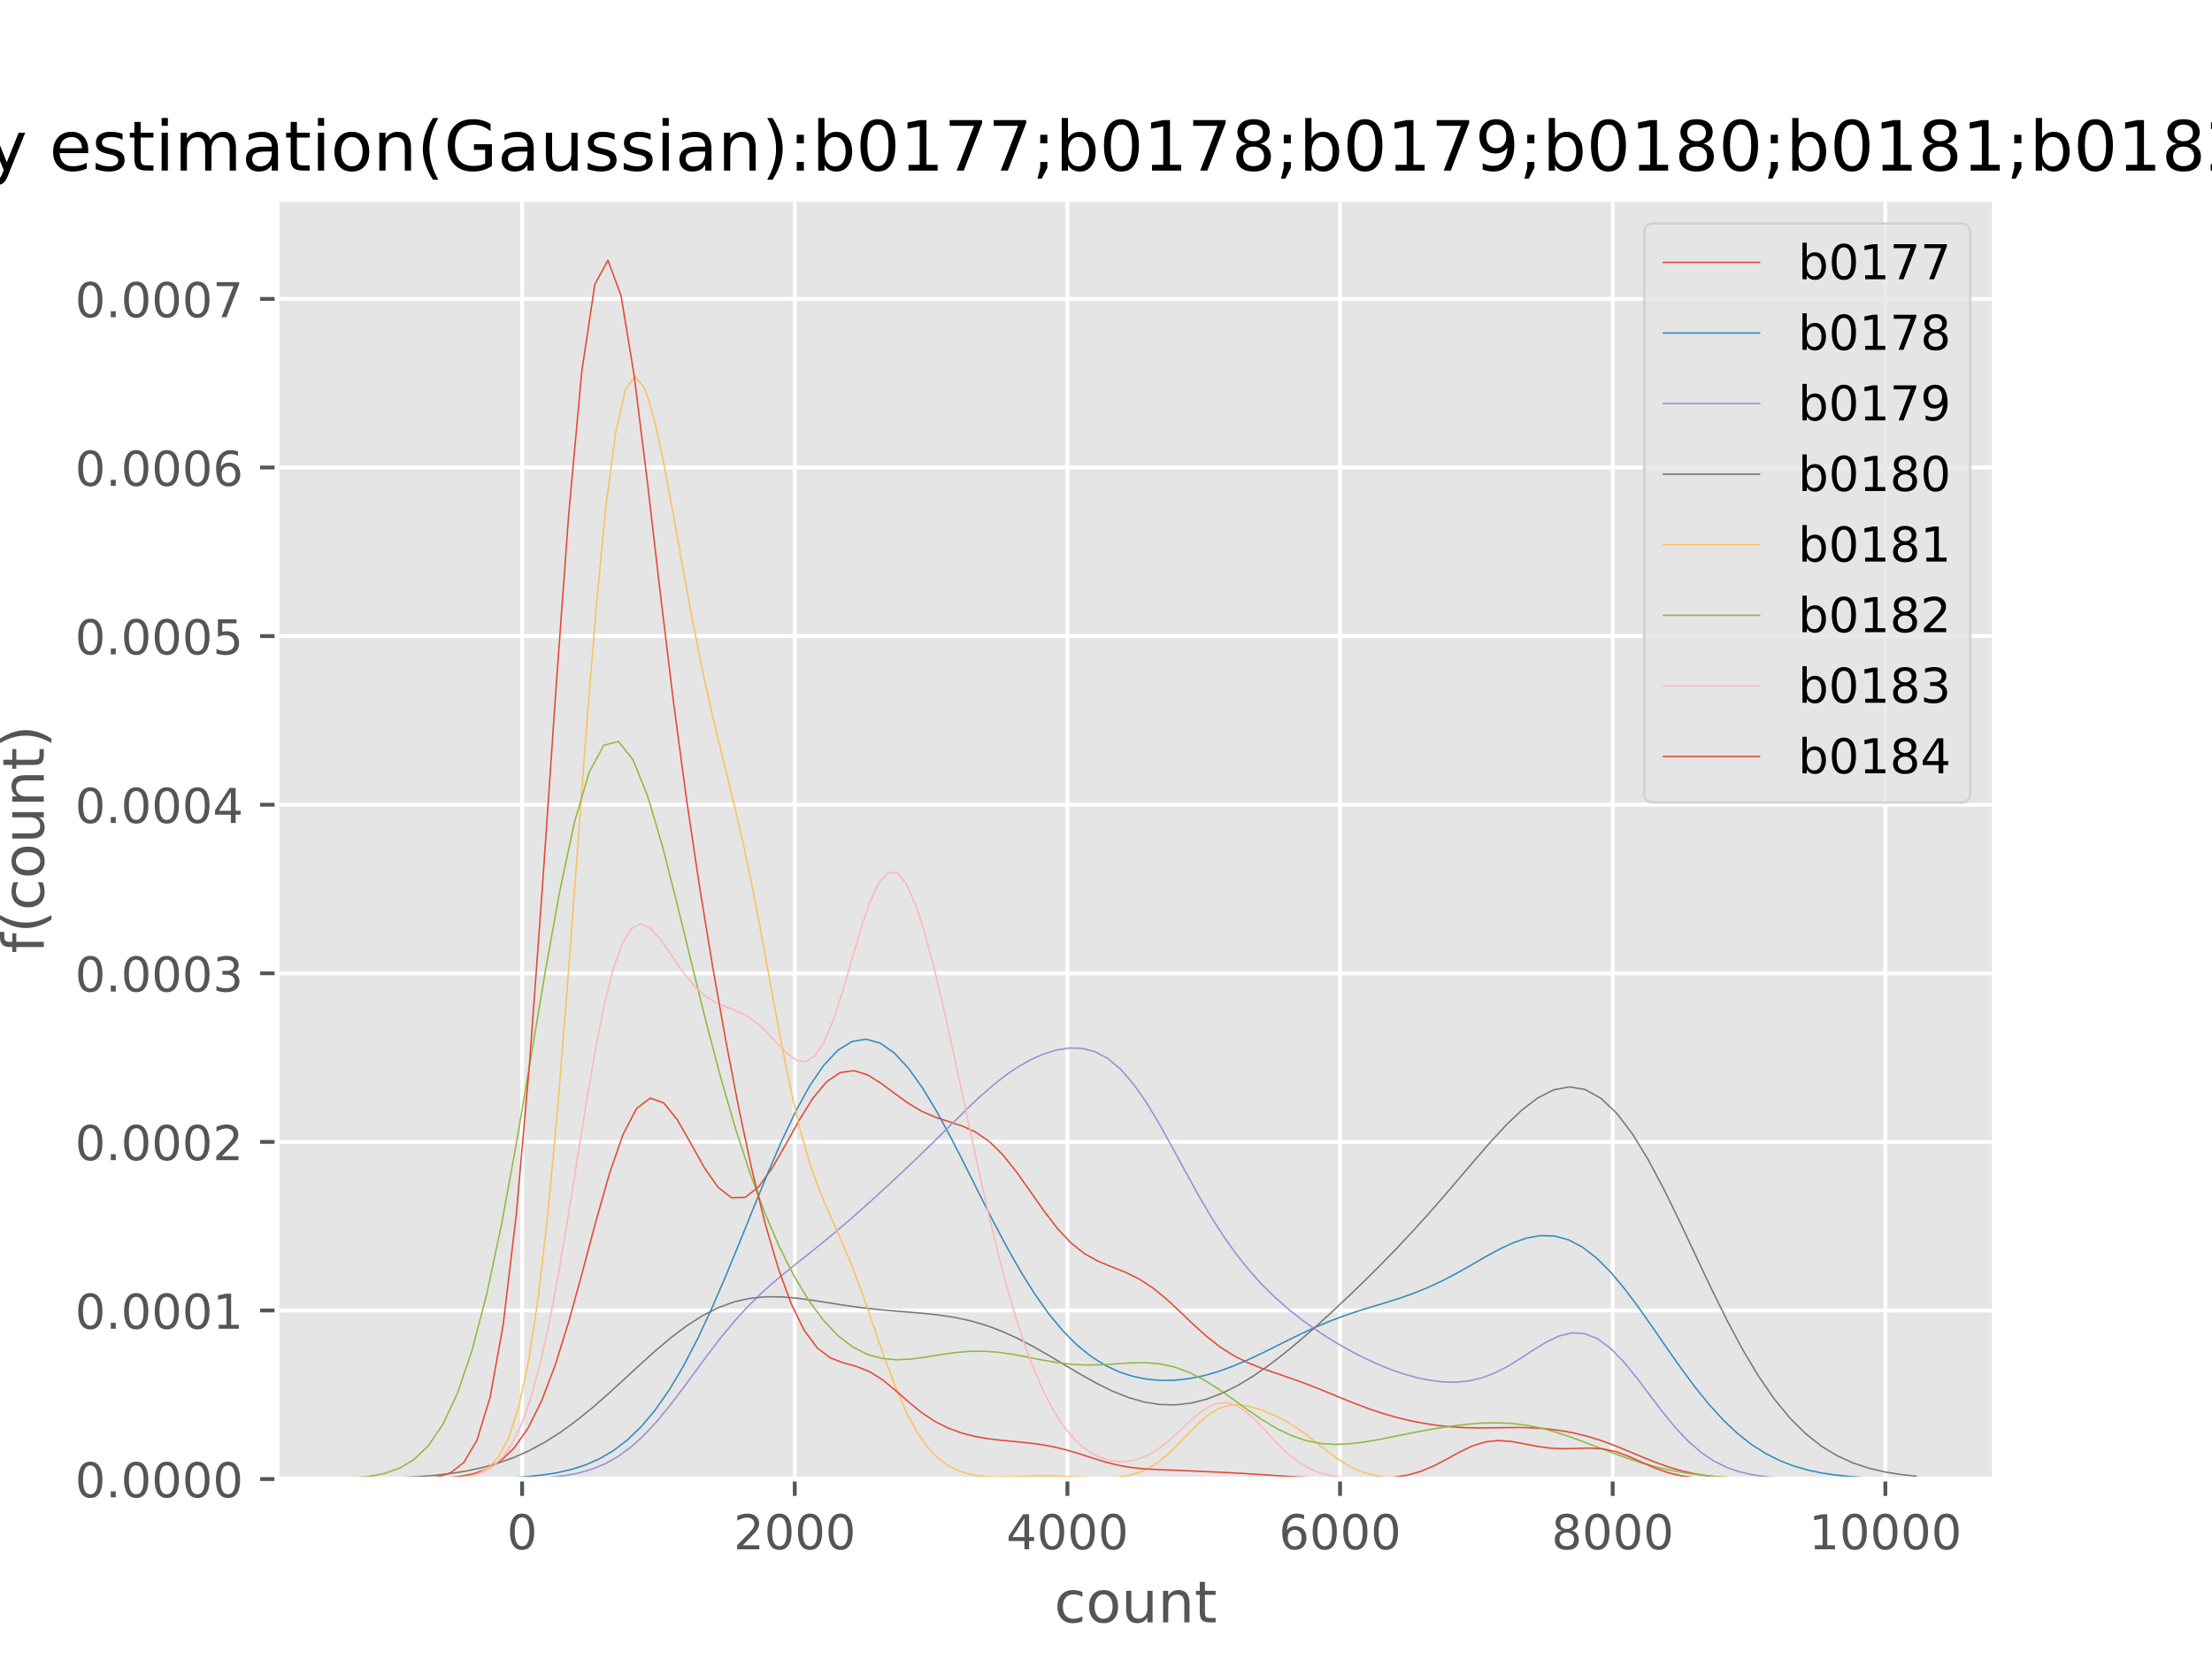 <?xml version="1.0" encoding="utf-8" standalone="no"?>
<!DOCTYPE svg PUBLIC "-//W3C//DTD SVG 1.1//EN"
  "http://www.w3.org/Graphics/SVG/1.1/DTD/svg11.dtd">
<!-- Created with matplotlib (http://matplotlib.org/) -->
<svg height="345pt" version="1.1" viewBox="0 0 460 345" width="460pt" xmlns="http://www.w3.org/2000/svg" xmlns:xlink="http://www.w3.org/1999/xlink">
 <defs>
  <style type="text/css">
*{stroke-linecap:butt;stroke-linejoin:round;}
  </style>
 </defs>
 <g id="figure_1">
  <g id="patch_1">
   <path d="M 0 345.6 
L 460.8 345.6 
L 460.8 0 
L 0 0 
z
" style="fill:#ffffff;"/>
  </g>
  <g id="axes_1">
   <g id="patch_2">
    <path d="M 57.6 307.584 
L 414.72 307.584 
L 414.72 41.472 
L 57.6 41.472 
z
" style="fill:#e5e5e5;"/>
   </g>
   <g id="matplotlib.axis_1">
    <g id="xtick_1">
     <g id="line2d_1">
      <path clip-path="url(#pcd2d2f354f)" d="M 108.577 307.584 
L 108.577 41.472 
" style="fill:none;stroke:#ffffff;stroke-linecap:square;stroke-width:0.8;"/>
     </g>
     <g id="line2d_2">
      <defs>
       <path d="M 0 0 
L 0 3.5 
" id="me844571cf9" style="stroke:#555555;stroke-width:0.8;"/>
      </defs>
      <g>
       <use style="fill:#555555;stroke:#555555;stroke-width:0.8;" x="108.577" xlink:href="#me844571cf9" y="307.584"/>
      </g>
     </g>
     <g id="text_1">
      <!-- 0 -->
      <defs>
       <path d="M 31.781 66.406 
Q 24.172 66.406 20.328 58.906 
Q 16.5 51.422 16.5 36.375 
Q 16.5 21.391 20.328 13.891 
Q 24.172 6.391 31.781 6.391 
Q 39.453 6.391 43.281 13.891 
Q 47.125 21.391 47.125 36.375 
Q 47.125 51.422 43.281 58.906 
Q 39.453 66.406 31.781 66.406 
z
M 31.781 74.219 
Q 44.047 74.219 50.516 64.516 
Q 56.984 54.828 56.984 36.375 
Q 56.984 17.969 50.516 8.266 
Q 44.047 -1.422 31.781 -1.422 
Q 19.531 -1.422 13.062 8.266 
Q 6.594 17.969 6.594 36.375 
Q 6.594 54.828 13.062 64.516 
Q 19.531 74.219 31.781 74.219 
z
" id="DejaVuSans-30"/>
      </defs>
      <g style="fill:#555555;" transform="translate(105.395 322.182)scale(0.1 -0.1)">
       <use xlink:href="#DejaVuSans-30"/>
      </g>
     </g>
    </g>
    <g id="xtick_2">
     <g id="line2d_3">
      <path clip-path="url(#pcd2d2f354f)" d="M 165.275 307.584 
L 165.275 41.472 
" style="fill:none;stroke:#ffffff;stroke-linecap:square;stroke-width:0.8;"/>
     </g>
     <g id="line2d_4">
      <g>
       <use style="fill:#555555;stroke:#555555;stroke-width:0.8;" x="165.275" xlink:href="#me844571cf9" y="307.584"/>
      </g>
     </g>
     <g id="text_2">
      <!-- 2000 -->
      <defs>
       <path d="M 19.188 8.297 
L 53.609 8.297 
L 53.609 0 
L 7.328 0 
L 7.328 8.297 
Q 12.938 14.109 22.625 23.891 
Q 32.328 33.688 34.812 36.531 
Q 39.547 41.844 41.422 45.531 
Q 43.312 49.219 43.312 52.781 
Q 43.312 58.594 39.234 62.25 
Q 35.156 65.922 28.609 65.922 
Q 23.969 65.922 18.812 64.312 
Q 13.672 62.703 7.812 59.422 
L 7.812 69.391 
Q 13.766 71.781 18.938 73 
Q 24.125 74.219 28.422 74.219 
Q 39.75 74.219 46.484 68.547 
Q 53.219 62.891 53.219 53.422 
Q 53.219 48.922 51.531 44.891 
Q 49.859 40.875 45.406 35.406 
Q 44.188 33.984 37.641 27.219 
Q 31.109 20.453 19.188 8.297 
z
" id="DejaVuSans-32"/>
      </defs>
      <g style="fill:#555555;" transform="translate(152.55 322.182)scale(0.1 -0.1)">
       <use xlink:href="#DejaVuSans-32"/>
       <use x="63.623" xlink:href="#DejaVuSans-30"/>
       <use x="127.246" xlink:href="#DejaVuSans-30"/>
       <use x="190.869" xlink:href="#DejaVuSans-30"/>
      </g>
     </g>
    </g>
    <g id="xtick_3">
     <g id="line2d_5">
      <path clip-path="url(#pcd2d2f354f)" d="M 221.974 307.584 
L 221.974 41.472 
" style="fill:none;stroke:#ffffff;stroke-linecap:square;stroke-width:0.8;"/>
     </g>
     <g id="line2d_6">
      <g>
       <use style="fill:#555555;stroke:#555555;stroke-width:0.8;" x="221.974" xlink:href="#me844571cf9" y="307.584"/>
      </g>
     </g>
     <g id="text_3">
      <!-- 4000 -->
      <defs>
       <path d="M 37.797 64.312 
L 12.891 25.391 
L 37.797 25.391 
z
M 35.203 72.906 
L 47.609 72.906 
L 47.609 25.391 
L 58.016 25.391 
L 58.016 17.188 
L 47.609 17.188 
L 47.609 0 
L 37.797 0 
L 37.797 17.188 
L 4.891 17.188 
L 4.891 26.703 
z
" id="DejaVuSans-34"/>
      </defs>
      <g style="fill:#555555;" transform="translate(209.249 322.182)scale(0.1 -0.1)">
       <use xlink:href="#DejaVuSans-34"/>
       <use x="63.623" xlink:href="#DejaVuSans-30"/>
       <use x="127.246" xlink:href="#DejaVuSans-30"/>
       <use x="190.869" xlink:href="#DejaVuSans-30"/>
      </g>
     </g>
    </g>
    <g id="xtick_4">
     <g id="line2d_7">
      <path clip-path="url(#pcd2d2f354f)" d="M 278.673 307.584 
L 278.673 41.472 
" style="fill:none;stroke:#ffffff;stroke-linecap:square;stroke-width:0.8;"/>
     </g>
     <g id="line2d_8">
      <g>
       <use style="fill:#555555;stroke:#555555;stroke-width:0.8;" x="278.673" xlink:href="#me844571cf9" y="307.584"/>
      </g>
     </g>
     <g id="text_4">
      <!-- 6000 -->
      <defs>
       <path d="M 33.016 40.375 
Q 26.375 40.375 22.484 35.828 
Q 18.609 31.297 18.609 23.391 
Q 18.609 15.531 22.484 10.953 
Q 26.375 6.391 33.016 6.391 
Q 39.656 6.391 43.531 10.953 
Q 47.406 15.531 47.406 23.391 
Q 47.406 31.297 43.531 35.828 
Q 39.656 40.375 33.016 40.375 
z
M 52.594 71.297 
L 52.594 62.312 
Q 48.875 64.062 45.094 64.984 
Q 41.312 65.922 37.594 65.922 
Q 27.828 65.922 22.672 59.328 
Q 17.531 52.734 16.797 39.406 
Q 19.672 43.656 24.016 45.922 
Q 28.375 48.188 33.594 48.188 
Q 44.578 48.188 50.953 41.516 
Q 57.328 34.859 57.328 23.391 
Q 57.328 12.156 50.688 5.359 
Q 44.047 -1.422 33.016 -1.422 
Q 20.359 -1.422 13.672 8.266 
Q 6.984 17.969 6.984 36.375 
Q 6.984 53.656 15.188 63.938 
Q 23.391 74.219 37.203 74.219 
Q 40.922 74.219 44.703 73.484 
Q 48.484 72.75 52.594 71.297 
z
" id="DejaVuSans-36"/>
      </defs>
      <g style="fill:#555555;" transform="translate(265.948 322.182)scale(0.1 -0.1)">
       <use xlink:href="#DejaVuSans-36"/>
       <use x="63.623" xlink:href="#DejaVuSans-30"/>
       <use x="127.246" xlink:href="#DejaVuSans-30"/>
       <use x="190.869" xlink:href="#DejaVuSans-30"/>
      </g>
     </g>
    </g>
    <g id="xtick_5">
     <g id="line2d_9">
      <path clip-path="url(#pcd2d2f354f)" d="M 335.372 307.584 
L 335.372 41.472 
" style="fill:none;stroke:#ffffff;stroke-linecap:square;stroke-width:0.8;"/>
     </g>
     <g id="line2d_10">
      <g>
       <use style="fill:#555555;stroke:#555555;stroke-width:0.8;" x="335.372" xlink:href="#me844571cf9" y="307.584"/>
      </g>
     </g>
     <g id="text_5">
      <!-- 8000 -->
      <defs>
       <path d="M 31.781 34.625 
Q 24.75 34.625 20.719 30.859 
Q 16.703 27.094 16.703 20.516 
Q 16.703 13.922 20.719 10.156 
Q 24.75 6.391 31.781 6.391 
Q 38.812 6.391 42.859 10.172 
Q 46.922 13.969 46.922 20.516 
Q 46.922 27.094 42.891 30.859 
Q 38.875 34.625 31.781 34.625 
z
M 21.922 38.812 
Q 15.578 40.375 12.031 44.719 
Q 8.5 49.078 8.5 55.328 
Q 8.5 64.062 14.719 69.141 
Q 20.953 74.219 31.781 74.219 
Q 42.672 74.219 48.875 69.141 
Q 55.078 64.062 55.078 55.328 
Q 55.078 49.078 51.531 44.719 
Q 48 40.375 41.703 38.812 
Q 48.828 37.156 52.797 32.312 
Q 56.781 27.484 56.781 20.516 
Q 56.781 9.906 50.312 4.234 
Q 43.844 -1.422 31.781 -1.422 
Q 19.734 -1.422 13.25 4.234 
Q 6.781 9.906 6.781 20.516 
Q 6.781 27.484 10.781 32.312 
Q 14.797 37.156 21.922 38.812 
z
M 18.312 54.391 
Q 18.312 48.734 21.844 45.562 
Q 25.391 42.391 31.781 42.391 
Q 38.141 42.391 41.719 45.562 
Q 45.312 48.734 45.312 54.391 
Q 45.312 60.062 41.719 63.234 
Q 38.141 66.406 31.781 66.406 
Q 25.391 66.406 21.844 63.234 
Q 18.312 60.062 18.312 54.391 
z
" id="DejaVuSans-38"/>
      </defs>
      <g style="fill:#555555;" transform="translate(322.647 322.182)scale(0.1 -0.1)">
       <use xlink:href="#DejaVuSans-38"/>
       <use x="63.623" xlink:href="#DejaVuSans-30"/>
       <use x="127.246" xlink:href="#DejaVuSans-30"/>
       <use x="190.869" xlink:href="#DejaVuSans-30"/>
      </g>
     </g>
    </g>
    <g id="xtick_6">
     <g id="line2d_11">
      <path clip-path="url(#pcd2d2f354f)" d="M 392.071 307.584 
L 392.071 41.472 
" style="fill:none;stroke:#ffffff;stroke-linecap:square;stroke-width:0.8;"/>
     </g>
     <g id="line2d_12">
      <g>
       <use style="fill:#555555;stroke:#555555;stroke-width:0.8;" x="392.071" xlink:href="#me844571cf9" y="307.584"/>
      </g>
     </g>
     <g id="text_6">
      <!-- 10000 -->
      <defs>
       <path d="M 12.406 8.297 
L 28.516 8.297 
L 28.516 63.922 
L 10.984 60.406 
L 10.984 69.391 
L 28.422 72.906 
L 38.281 72.906 
L 38.281 8.297 
L 54.391 8.297 
L 54.391 0 
L 12.406 0 
z
" id="DejaVuSans-31"/>
      </defs>
      <g style="fill:#555555;" transform="translate(376.164 322.182)scale(0.1 -0.1)">
       <use xlink:href="#DejaVuSans-31"/>
       <use x="63.623" xlink:href="#DejaVuSans-30"/>
       <use x="127.246" xlink:href="#DejaVuSans-30"/>
       <use x="190.869" xlink:href="#DejaVuSans-30"/>
       <use x="254.492" xlink:href="#DejaVuSans-30"/>
      </g>
     </g>
    </g>
    <g id="text_7">
     <!-- count -->
     <defs>
      <path d="M 48.781 52.594 
L 48.781 44.188 
Q 44.969 46.297 41.141 47.344 
Q 37.312 48.391 33.406 48.391 
Q 24.656 48.391 19.812 42.844 
Q 14.984 37.312 14.984 27.297 
Q 14.984 17.281 19.812 11.734 
Q 24.656 6.203 33.406 6.203 
Q 37.312 6.203 41.141 7.25 
Q 44.969 8.297 48.781 10.406 
L 48.781 2.094 
Q 45.016 0.344 40.984 -0.531 
Q 36.969 -1.422 32.422 -1.422 
Q 20.062 -1.422 12.781 6.344 
Q 5.516 14.109 5.516 27.297 
Q 5.516 40.672 12.859 48.328 
Q 20.219 56 33.016 56 
Q 37.156 56 41.109 55.141 
Q 45.062 54.297 48.781 52.594 
z
" id="DejaVuSans-63"/>
      <path d="M 30.609 48.391 
Q 23.391 48.391 19.188 42.75 
Q 14.984 37.109 14.984 27.297 
Q 14.984 17.484 19.156 11.844 
Q 23.344 6.203 30.609 6.203 
Q 37.797 6.203 41.984 11.859 
Q 46.188 17.531 46.188 27.297 
Q 46.188 37.016 41.984 42.703 
Q 37.797 48.391 30.609 48.391 
z
M 30.609 56 
Q 42.328 56 49.016 48.375 
Q 55.719 40.766 55.719 27.297 
Q 55.719 13.875 49.016 6.219 
Q 42.328 -1.422 30.609 -1.422 
Q 18.844 -1.422 12.172 6.219 
Q 5.516 13.875 5.516 27.297 
Q 5.516 40.766 12.172 48.375 
Q 18.844 56 30.609 56 
z
" id="DejaVuSans-6f"/>
      <path d="M 8.5 21.578 
L 8.5 54.688 
L 17.484 54.688 
L 17.484 21.922 
Q 17.484 14.156 20.5 10.266 
Q 23.531 6.391 29.594 6.391 
Q 36.859 6.391 41.078 11.031 
Q 45.312 15.672 45.312 23.688 
L 45.312 54.688 
L 54.297 54.688 
L 54.297 0 
L 45.312 0 
L 45.312 8.406 
Q 42.047 3.422 37.719 1 
Q 33.406 -1.422 27.688 -1.422 
Q 18.266 -1.422 13.375 4.438 
Q 8.5 10.297 8.5 21.578 
z
M 31.109 56 
z
" id="DejaVuSans-75"/>
      <path d="M 54.891 33.016 
L 54.891 0 
L 45.906 0 
L 45.906 32.719 
Q 45.906 40.484 42.875 44.328 
Q 39.844 48.188 33.797 48.188 
Q 26.516 48.188 22.312 43.547 
Q 18.109 38.922 18.109 30.906 
L 18.109 0 
L 9.078 0 
L 9.078 54.688 
L 18.109 54.688 
L 18.109 46.188 
Q 21.344 51.125 25.703 53.562 
Q 30.078 56 35.797 56 
Q 45.219 56 50.047 50.172 
Q 54.891 44.344 54.891 33.016 
z
" id="DejaVuSans-6e"/>
      <path d="M 18.312 70.219 
L 18.312 54.688 
L 36.812 54.688 
L 36.812 47.703 
L 18.312 47.703 
L 18.312 18.016 
Q 18.312 11.328 20.141 9.422 
Q 21.969 7.516 27.594 7.516 
L 36.812 7.516 
L 36.812 0 
L 27.594 0 
Q 17.188 0 13.234 3.875 
Q 9.281 7.766 9.281 18.016 
L 9.281 47.703 
L 2.688 47.703 
L 2.688 54.688 
L 9.281 54.688 
L 9.281 70.219 
z
" id="DejaVuSans-74"/>
     </defs>
     <g style="fill:#555555;" transform="translate(219.232 337.38)scale(0.12 -0.12)">
      <use xlink:href="#DejaVuSans-63"/>
      <use x="54.98" xlink:href="#DejaVuSans-6f"/>
      <use x="116.162" xlink:href="#DejaVuSans-75"/>
      <use x="179.541" xlink:href="#DejaVuSans-6e"/>
      <use x="242.92" xlink:href="#DejaVuSans-74"/>
     </g>
    </g>
   </g>
   <g id="matplotlib.axis_2">
    <g id="ytick_1">
     <g id="line2d_13">
      <path clip-path="url(#pcd2d2f354f)" d="M 57.6 307.584 
L 414.72 307.584 
" style="fill:none;stroke:#ffffff;stroke-linecap:square;stroke-width:0.8;"/>
     </g>
     <g id="line2d_14">
      <defs>
       <path d="M 0 0 
L -3.5 0 
" id="m6b0a8e91c2" style="stroke:#555555;stroke-width:0.8;"/>
      </defs>
      <g>
       <use style="fill:#555555;stroke:#555555;stroke-width:0.8;" x="57.6" xlink:href="#m6b0a8e91c2" y="307.584"/>
      </g>
     </g>
     <g id="text_8">
      <!-- 0.0000 -->
      <defs>
       <path d="M 10.688 12.406 
L 21 12.406 
L 21 0 
L 10.688 0 
z
" id="DejaVuSans-2e"/>
      </defs>
      <g style="fill:#555555;" transform="translate(15.609 311.383)scale(0.1 -0.1)">
       <use xlink:href="#DejaVuSans-30"/>
       <use x="63.623" xlink:href="#DejaVuSans-2e"/>
       <use x="95.41" xlink:href="#DejaVuSans-30"/>
       <use x="159.033" xlink:href="#DejaVuSans-30"/>
       <use x="222.656" xlink:href="#DejaVuSans-30"/>
       <use x="286.279" xlink:href="#DejaVuSans-30"/>
      </g>
     </g>
    </g>
    <g id="ytick_2">
     <g id="line2d_15">
      <path clip-path="url(#pcd2d2f354f)" d="M 57.6 272.524 
L 414.72 272.524 
" style="fill:none;stroke:#ffffff;stroke-linecap:square;stroke-width:0.8;"/>
     </g>
     <g id="line2d_16">
      <g>
       <use style="fill:#555555;stroke:#555555;stroke-width:0.8;" x="57.6" xlink:href="#m6b0a8e91c2" y="272.524"/>
      </g>
     </g>
     <g id="text_9">
      <!-- 0.0001 -->
      <g style="fill:#555555;" transform="translate(15.609 276.323)scale(0.1 -0.1)">
       <use xlink:href="#DejaVuSans-30"/>
       <use x="63.623" xlink:href="#DejaVuSans-2e"/>
       <use x="95.41" xlink:href="#DejaVuSans-30"/>
       <use x="159.033" xlink:href="#DejaVuSans-30"/>
       <use x="222.656" xlink:href="#DejaVuSans-30"/>
       <use x="286.279" xlink:href="#DejaVuSans-31"/>
      </g>
     </g>
    </g>
    <g id="ytick_3">
     <g id="line2d_17">
      <path clip-path="url(#pcd2d2f354f)" d="M 57.6 237.464 
L 414.72 237.464 
" style="fill:none;stroke:#ffffff;stroke-linecap:square;stroke-width:0.8;"/>
     </g>
     <g id="line2d_18">
      <g>
       <use style="fill:#555555;stroke:#555555;stroke-width:0.8;" x="57.6" xlink:href="#m6b0a8e91c2" y="237.464"/>
      </g>
     </g>
     <g id="text_10">
      <!-- 0.0002 -->
      <g style="fill:#555555;" transform="translate(15.609 241.263)scale(0.1 -0.1)">
       <use xlink:href="#DejaVuSans-30"/>
       <use x="63.623" xlink:href="#DejaVuSans-2e"/>
       <use x="95.41" xlink:href="#DejaVuSans-30"/>
       <use x="159.033" xlink:href="#DejaVuSans-30"/>
       <use x="222.656" xlink:href="#DejaVuSans-30"/>
       <use x="286.279" xlink:href="#DejaVuSans-32"/>
      </g>
     </g>
    </g>
    <g id="ytick_4">
     <g id="line2d_19">
      <path clip-path="url(#pcd2d2f354f)" d="M 57.6 202.404 
L 414.72 202.404 
" style="fill:none;stroke:#ffffff;stroke-linecap:square;stroke-width:0.8;"/>
     </g>
     <g id="line2d_20">
      <g>
       <use style="fill:#555555;stroke:#555555;stroke-width:0.8;" x="57.6" xlink:href="#m6b0a8e91c2" y="202.404"/>
      </g>
     </g>
     <g id="text_11">
      <!-- 0.0003 -->
      <defs>
       <path d="M 40.578 39.312 
Q 47.656 37.797 51.625 33 
Q 55.609 28.219 55.609 21.188 
Q 55.609 10.406 48.188 4.484 
Q 40.766 -1.422 27.094 -1.422 
Q 22.516 -1.422 17.656 -0.516 
Q 12.797 0.391 7.625 2.203 
L 7.625 11.719 
Q 11.719 9.328 16.594 8.109 
Q 21.484 6.891 26.812 6.891 
Q 36.078 6.891 40.938 10.547 
Q 45.797 14.203 45.797 21.188 
Q 45.797 27.641 41.281 31.266 
Q 36.766 34.906 28.719 34.906 
L 20.219 34.906 
L 20.219 43.016 
L 29.109 43.016 
Q 36.375 43.016 40.234 45.922 
Q 44.094 48.828 44.094 54.297 
Q 44.094 59.906 40.109 62.906 
Q 36.141 65.922 28.719 65.922 
Q 24.656 65.922 20.016 65.031 
Q 15.375 64.156 9.812 62.312 
L 9.812 71.094 
Q 15.438 72.656 20.344 73.438 
Q 25.25 74.219 29.594 74.219 
Q 40.828 74.219 47.359 69.109 
Q 53.906 64.016 53.906 55.328 
Q 53.906 49.266 50.438 45.094 
Q 46.969 40.922 40.578 39.312 
z
" id="DejaVuSans-33"/>
      </defs>
      <g style="fill:#555555;" transform="translate(15.609 206.203)scale(0.1 -0.1)">
       <use xlink:href="#DejaVuSans-30"/>
       <use x="63.623" xlink:href="#DejaVuSans-2e"/>
       <use x="95.41" xlink:href="#DejaVuSans-30"/>
       <use x="159.033" xlink:href="#DejaVuSans-30"/>
       <use x="222.656" xlink:href="#DejaVuSans-30"/>
       <use x="286.279" xlink:href="#DejaVuSans-33"/>
      </g>
     </g>
    </g>
    <g id="ytick_5">
     <g id="line2d_21">
      <path clip-path="url(#pcd2d2f354f)" d="M 57.6 167.344 
L 414.72 167.344 
" style="fill:none;stroke:#ffffff;stroke-linecap:square;stroke-width:0.8;"/>
     </g>
     <g id="line2d_22">
      <g>
       <use style="fill:#555555;stroke:#555555;stroke-width:0.8;" x="57.6" xlink:href="#m6b0a8e91c2" y="167.344"/>
      </g>
     </g>
     <g id="text_12">
      <!-- 0.0004 -->
      <g style="fill:#555555;" transform="translate(15.609 171.143)scale(0.1 -0.1)">
       <use xlink:href="#DejaVuSans-30"/>
       <use x="63.623" xlink:href="#DejaVuSans-2e"/>
       <use x="95.41" xlink:href="#DejaVuSans-30"/>
       <use x="159.033" xlink:href="#DejaVuSans-30"/>
       <use x="222.656" xlink:href="#DejaVuSans-30"/>
       <use x="286.279" xlink:href="#DejaVuSans-34"/>
      </g>
     </g>
    </g>
    <g id="ytick_6">
     <g id="line2d_23">
      <path clip-path="url(#pcd2d2f354f)" d="M 57.6 132.284 
L 414.72 132.284 
" style="fill:none;stroke:#ffffff;stroke-linecap:square;stroke-width:0.8;"/>
     </g>
     <g id="line2d_24">
      <g>
       <use style="fill:#555555;stroke:#555555;stroke-width:0.8;" x="57.6" xlink:href="#m6b0a8e91c2" y="132.284"/>
      </g>
     </g>
     <g id="text_13">
      <!-- 0.0005 -->
      <defs>
       <path d="M 10.797 72.906 
L 49.516 72.906 
L 49.516 64.594 
L 19.828 64.594 
L 19.828 46.734 
Q 21.969 47.469 24.109 47.828 
Q 26.266 48.188 28.422 48.188 
Q 40.625 48.188 47.75 41.5 
Q 54.891 34.812 54.891 23.391 
Q 54.891 11.625 47.562 5.094 
Q 40.234 -1.422 26.906 -1.422 
Q 22.312 -1.422 17.547 -0.641 
Q 12.797 0.141 7.719 1.703 
L 7.719 11.625 
Q 12.109 9.234 16.797 8.062 
Q 21.484 6.891 26.703 6.891 
Q 35.156 6.891 40.078 11.328 
Q 45.016 15.766 45.016 23.391 
Q 45.016 31 40.078 35.438 
Q 35.156 39.891 26.703 39.891 
Q 22.75 39.891 18.812 39.016 
Q 14.891 38.141 10.797 36.281 
z
" id="DejaVuSans-35"/>
      </defs>
      <g style="fill:#555555;" transform="translate(15.609 136.083)scale(0.1 -0.1)">
       <use xlink:href="#DejaVuSans-30"/>
       <use x="63.623" xlink:href="#DejaVuSans-2e"/>
       <use x="95.41" xlink:href="#DejaVuSans-30"/>
       <use x="159.033" xlink:href="#DejaVuSans-30"/>
       <use x="222.656" xlink:href="#DejaVuSans-30"/>
       <use x="286.279" xlink:href="#DejaVuSans-35"/>
      </g>
     </g>
    </g>
    <g id="ytick_7">
     <g id="line2d_25">
      <path clip-path="url(#pcd2d2f354f)" d="M 57.6 97.224 
L 414.72 97.224 
" style="fill:none;stroke:#ffffff;stroke-linecap:square;stroke-width:0.8;"/>
     </g>
     <g id="line2d_26">
      <g>
       <use style="fill:#555555;stroke:#555555;stroke-width:0.8;" x="57.6" xlink:href="#m6b0a8e91c2" y="97.224"/>
      </g>
     </g>
     <g id="text_14">
      <!-- 0.0006 -->
      <g style="fill:#555555;" transform="translate(15.609 101.023)scale(0.1 -0.1)">
       <use xlink:href="#DejaVuSans-30"/>
       <use x="63.623" xlink:href="#DejaVuSans-2e"/>
       <use x="95.41" xlink:href="#DejaVuSans-30"/>
       <use x="159.033" xlink:href="#DejaVuSans-30"/>
       <use x="222.656" xlink:href="#DejaVuSans-30"/>
       <use x="286.279" xlink:href="#DejaVuSans-36"/>
      </g>
     </g>
    </g>
    <g id="ytick_8">
     <g id="line2d_27">
      <path clip-path="url(#pcd2d2f354f)" d="M 57.6 62.164 
L 414.72 62.164 
" style="fill:none;stroke:#ffffff;stroke-linecap:square;stroke-width:0.8;"/>
     </g>
     <g id="line2d_28">
      <g>
       <use style="fill:#555555;stroke:#555555;stroke-width:0.8;" x="57.6" xlink:href="#m6b0a8e91c2" y="62.164"/>
      </g>
     </g>
     <g id="text_15">
      <!-- 0.0007 -->
      <defs>
       <path d="M 8.203 72.906 
L 55.078 72.906 
L 55.078 68.703 
L 28.609 0 
L 18.312 0 
L 43.219 64.594 
L 8.203 64.594 
z
" id="DejaVuSans-37"/>
      </defs>
      <g style="fill:#555555;" transform="translate(15.609 65.963)scale(0.1 -0.1)">
       <use xlink:href="#DejaVuSans-30"/>
       <use x="63.623" xlink:href="#DejaVuSans-2e"/>
       <use x="95.41" xlink:href="#DejaVuSans-30"/>
       <use x="159.033" xlink:href="#DejaVuSans-30"/>
       <use x="222.656" xlink:href="#DejaVuSans-30"/>
       <use x="286.279" xlink:href="#DejaVuSans-37"/>
      </g>
     </g>
    </g>
    <g id="text_16">
     <!-- f(count) -->
     <defs>
      <path d="M 37.109 75.984 
L 37.109 68.5 
L 28.516 68.5 
Q 23.688 68.5 21.797 66.547 
Q 19.922 64.594 19.922 59.516 
L 19.922 54.688 
L 34.719 54.688 
L 34.719 47.703 
L 19.922 47.703 
L 19.922 0 
L 10.891 0 
L 10.891 47.703 
L 2.297 47.703 
L 2.297 54.688 
L 10.891 54.688 
L 10.891 58.5 
Q 10.891 67.625 15.141 71.797 
Q 19.391 75.984 28.609 75.984 
z
" id="DejaVuSans-66"/>
      <path d="M 31 75.875 
Q 24.469 64.656 21.281 53.656 
Q 18.109 42.672 18.109 31.391 
Q 18.109 20.125 21.312 9.062 
Q 24.516 -2 31 -13.188 
L 23.188 -13.188 
Q 15.875 -1.703 12.234 9.375 
Q 8.594 20.453 8.594 31.391 
Q 8.594 42.281 12.203 53.312 
Q 15.828 64.359 23.188 75.875 
z
" id="DejaVuSans-28"/>
      <path d="M 8.016 75.875 
L 15.828 75.875 
Q 23.141 64.359 26.781 53.312 
Q 30.422 42.281 30.422 31.391 
Q 30.422 20.453 26.781 9.375 
Q 23.141 -1.703 15.828 -13.188 
L 8.016 -13.188 
Q 14.5 -2 17.703 9.062 
Q 20.906 20.125 20.906 31.391 
Q 20.906 42.672 17.703 53.656 
Q 14.5 64.656 8.016 75.875 
z
" id="DejaVuSans-29"/>
     </defs>
     <g style="fill:#555555;" transform="translate(9.114 198.25)rotate(-90)scale(0.12 -0.12)">
      <use xlink:href="#DejaVuSans-66"/>
      <use x="35.205" xlink:href="#DejaVuSans-28"/>
      <use x="74.219" xlink:href="#DejaVuSans-63"/>
      <use x="129.199" xlink:href="#DejaVuSans-6f"/>
      <use x="190.381" xlink:href="#DejaVuSans-75"/>
      <use x="253.76" xlink:href="#DejaVuSans-6e"/>
      <use x="317.139" xlink:href="#DejaVuSans-74"/>
      <use x="356.348" xlink:href="#DejaVuSans-29"/>
     </g>
    </g>
   </g>
   <g id="line2d_29">
    <path clip-path="url(#pcd2d2f354f)" d="M 87.184 307.536 
L 90.008 307.47 
L 92.833 307.326 
L 95.657 307.034 
L 98.481 306.477 
L 101.306 305.475 
L 104.13 303.779 
L 106.955 301.081 
L 109.779 297.048 
L 112.603 291.393 
L 115.428 283.978 
L 118.252 274.922 
L 121.077 264.68 
L 123.901 254.055 
L 126.726 244.105 
L 129.55 235.954 
L 132.374 230.537 
L 135.199 228.361 
L 138.023 229.355 
L 140.848 232.863 
L 143.672 237.793 
L 146.496 242.868 
L 149.321 246.914 
L 152.145 249.088 
L 154.97 249.01 
L 157.794 246.768 
L 160.618 242.833 
L 163.443 237.919 
L 166.267 232.83 
L 169.092 228.313 
L 171.916 224.943 
L 174.74 223.041 
L 177.565 222.642 
L 180.389 223.52 
L 183.214 225.263 
L 186.038 227.379 
L 188.863 229.424 
L 191.687 231.102 
L 194.511 232.331 
L 197.336 233.254 
L 200.16 234.178 
L 202.985 235.475 
L 205.809 237.454 
L 208.633 240.255 
L 211.458 243.797 
L 214.282 247.792 
L 217.107 251.834 
L 219.931 255.507 
L 222.755 258.513 
L 225.58 260.743 
L 228.404 262.302 
L 231.229 263.465 
L 234.053 264.583 
L 236.878 265.967 
L 239.702 267.804 
L 242.526 270.105 
L 245.351 272.728 
L 248.175 275.433 
L 251 277.978 
L 253.824 280.18 
L 256.648 281.969 
L 259.473 283.376 
L 262.297 284.507 
L 265.122 285.496 
L 267.946 286.457 
L 270.77 287.465 
L 273.595 288.549 
L 276.419 289.694 
L 279.244 290.859 
L 282.068 291.993 
L 284.892 293.046 
L 287.717 293.983 
L 290.541 294.789 
L 293.366 295.462 
L 296.19 296.008 
L 299.015 296.429 
L 301.839 296.723 
L 304.663 296.892 
L 307.488 296.95 
L 310.312 296.928 
L 313.137 296.879 
L 315.961 296.863 
L 318.785 296.933 
L 321.61 297.128 
L 324.434 297.474 
L 327.259 297.988 
L 330.083 298.681 
L 332.907 299.556 
L 335.732 300.594 
L 338.556 301.746 
L 341.381 302.936 
L 344.205 304.076 
L 347.029 305.085 
L 349.854 305.91 
L 352.678 306.532 
L 355.503 306.965 
L 358.327 307.243 
L 361.152 307.409 
L 363.976 307.5 
L 366.8 307.546 
" style="fill:none;stroke:#e24a33;stroke-linecap:square;stroke-width:0.3;"/>
   </g>
   <g id="line2d_30">
    <path clip-path="url(#pcd2d2f354f)" d="M 101.225 307.463 
L 104.146 307.38 
L 107.068 307.247 
L 109.989 307.041 
L 112.911 306.729 
L 115.833 306.268 
L 118.754 305.604 
L 121.676 304.672 
L 124.597 303.395 
L 127.519 301.691 
L 130.441 299.474 
L 133.362 296.661 
L 136.284 293.183 
L 139.206 288.992 
L 142.127 284.074 
L 145.049 278.453 
L 147.97 272.202 
L 150.892 265.441 
L 153.814 258.341 
L 156.735 251.109 
L 159.657 243.984 
L 162.578 237.218 
L 165.5 231.063 
L 168.422 225.75 
L 171.343 221.475 
L 174.265 218.389 
L 177.186 216.586 
L 180.108 216.103 
L 183.03 216.918 
L 185.951 218.956 
L 188.873 222.093 
L 191.795 226.17 
L 194.716 230.998 
L 197.638 236.373 
L 200.559 242.084 
L 203.481 247.923 
L 206.403 253.698 
L 209.324 259.237 
L 212.246 264.398 
L 215.167 269.076 
L 218.089 273.2 
L 221.011 276.734 
L 223.932 279.677 
L 226.854 282.052 
L 229.776 283.901 
L 232.697 285.276 
L 235.619 286.231 
L 238.54 286.814 
L 241.462 287.066 
L 244.384 287.018 
L 247.305 286.693 
L 250.227 286.109 
L 253.148 285.284 
L 256.07 284.244 
L 258.992 283.022 
L 261.913 281.662 
L 264.835 280.22 
L 267.757 278.754 
L 270.678 277.324 
L 273.6 275.978 
L 276.521 274.75 
L 279.443 273.651 
L 282.365 272.667 
L 285.286 271.76 
L 288.208 270.876 
L 291.129 269.95 
L 294.051 268.918 
L 296.973 267.733 
L 299.894 266.372 
L 302.816 264.842 
L 305.738 263.192 
L 308.659 261.506 
L 311.581 259.898 
L 314.502 258.507 
L 317.424 257.477 
L 320.346 256.948 
L 323.267 257.038 
L 326.189 257.83 
L 329.11 259.363 
L 332.032 261.625 
L 334.954 264.553 
L 337.875 268.041 
L 340.797 271.945 
L 343.719 276.102 
L 346.64 280.343 
L 349.562 284.505 
L 352.483 288.447 
L 355.405 292.06 
L 358.327 295.268 
L 361.248 298.031 
L 364.17 300.341 
L 367.091 302.217 
L 370.013 303.698 
L 372.935 304.836 
L 375.856 305.686 
L 378.778 306.303 
L 381.699 306.74 
L 384.621 307.041 
L 387.543 307.243 
L 390.464 307.375 
" style="fill:none;stroke:#348abd;stroke-linecap:square;stroke-width:0.3;"/>
   </g>
   <g id="line2d_31">
    <path clip-path="url(#pcd2d2f354f)" d="M 107.019 307.519 
L 109.701 307.455 
L 112.382 307.339 
L 115.064 307.14 
L 117.745 306.812 
L 120.427 306.296 
L 123.108 305.525 
L 125.789 304.423 
L 128.471 302.923 
L 131.152 300.971 
L 133.834 298.55 
L 136.515 295.681 
L 139.196 292.433 
L 141.878 288.916 
L 144.559 285.268 
L 147.241 281.635 
L 149.922 278.147 
L 152.603 274.9 
L 155.285 271.943 
L 157.966 269.275 
L 160.648 266.854 
L 163.329 264.61 
L 166.01 262.462 
L 168.692 260.336 
L 171.373 258.175 
L 174.055 255.949 
L 176.736 253.647 
L 179.418 251.279 
L 182.099 248.859 
L 184.78 246.399 
L 187.462 243.902 
L 190.143 241.362 
L 192.825 238.772 
L 195.506 236.136 
L 198.187 233.474 
L 200.869 230.836 
L 203.55 228.291 
L 206.232 225.915 
L 208.913 223.78 
L 211.594 221.935 
L 214.276 220.407 
L 216.957 219.211 
L 219.639 218.372 
L 222.32 217.941 
L 225.002 218.008 
L 227.683 218.691 
L 230.364 220.112 
L 233.046 222.355 
L 235.727 225.438 
L 238.409 229.286 
L 241.09 233.737 
L 243.771 238.568 
L 246.453 243.528 
L 249.134 248.388 
L 251.816 252.97 
L 254.497 257.164 
L 257.178 260.928 
L 259.86 264.27 
L 262.541 267.232 
L 265.223 269.866 
L 267.904 272.224 
L 270.586 274.351 
L 273.267 276.286 
L 275.948 278.056 
L 278.63 279.682 
L 281.311 281.177 
L 283.993 282.54 
L 286.674 283.766 
L 289.355 284.845 
L 292.037 285.762 
L 294.718 286.504 
L 297.4 287.052 
L 300.081 287.377 
L 302.762 287.437 
L 305.444 287.18 
L 308.125 286.558 
L 310.807 285.547 
L 313.488 284.17 
L 316.17 282.518 
L 318.851 280.754 
L 321.532 279.104 
L 324.214 277.828 
L 326.895 277.176 
L 329.577 277.342 
L 332.258 278.426 
L 334.939 280.41 
L 337.621 283.159 
L 340.302 286.446 
L 342.984 289.996 
L 345.665 293.529 
L 348.346 296.806 
L 351.028 299.659 
L 353.709 302 
L 356.391 303.816 
L 359.072 305.15 
L 361.754 306.079 
L 364.435 306.694 
L 367.116 307.081 
L 369.798 307.312 
L 372.479 307.443 
" style="fill:none;stroke:#988ed5;stroke-linecap:square;stroke-width:0.3;"/>
   </g>
   <g id="line2d_32">
    <path clip-path="url(#pcd2d2f354f)" d="M 74.009 307.507 
L 77.287 307.456 
L 80.564 307.377 
L 83.842 307.255 
L 87.119 307.072 
L 90.397 306.808 
L 93.674 306.432 
L 96.952 305.913 
L 100.229 305.213 
L 103.507 304.295 
L 106.785 303.122 
L 110.062 301.661 
L 113.34 299.892 
L 116.617 297.807 
L 119.895 295.419 
L 123.172 292.762 
L 126.45 289.895 
L 129.728 286.897 
L 133.005 283.868 
L 136.283 280.915 
L 139.56 278.152 
L 142.838 275.681 
L 146.115 273.587 
L 149.393 271.931 
L 152.67 270.737 
L 155.948 269.998 
L 159.226 269.673 
L 162.503 269.693 
L 165.781 269.971 
L 169.058 270.413 
L 172.336 270.929 
L 175.613 271.442 
L 178.891 271.901 
L 182.168 272.279 
L 185.446 272.583 
L 188.724 272.846 
L 192.001 273.12 
L 195.279 273.471 
L 198.556 273.97 
L 201.834 274.676 
L 205.111 275.633 
L 208.389 276.861 
L 211.666 278.352 
L 214.944 280.068 
L 218.222 281.947 
L 221.499 283.906 
L 224.777 285.848 
L 228.054 287.674 
L 231.332 289.288 
L 234.609 290.603 
L 237.887 291.55 
L 241.164 292.078 
L 244.442 292.156 
L 247.72 291.774 
L 250.997 290.94 
L 254.275 289.679 
L 257.552 288.027 
L 260.83 286.029 
L 264.107 283.737 
L 267.385 281.203 
L 270.663 278.477 
L 273.94 275.601 
L 277.218 272.61 
L 280.495 269.525 
L 283.773 266.353 
L 287.05 263.091 
L 290.328 259.726 
L 293.605 256.242 
L 296.883 252.629 
L 300.161 248.893 
L 303.438 245.066 
L 306.716 241.214 
L 309.993 237.445 
L 313.271 233.909 
L 316.548 230.79 
L 319.826 228.297 
L 323.103 226.642 
L 326.381 226.02 
L 329.659 226.58 
L 332.936 228.412 
L 336.214 231.522 
L 339.491 235.835 
L 342.769 241.191 
L 346.046 247.362 
L 349.324 254.076 
L 352.601 261.039 
L 355.879 267.964 
L 359.157 274.593 
L 362.434 280.722 
L 365.712 286.202 
L 368.989 290.949 
L 372.267 294.937 
L 375.544 298.19 
L 378.822 300.768 
L 382.099 302.753 
L 385.377 304.24 
L 388.655 305.323 
L 391.932 306.091 
L 395.21 306.622 
L 398.487 306.978 
" style="fill:none;stroke:#777777;stroke-linecap:square;stroke-width:0.3;"/>
   </g>
   <g id="line2d_33">
    <path clip-path="url(#pcd2d2f354f)" d="M 93.661 307.478 
L 95.682 307.33 
L 97.704 307.007 
L 99.725 306.35 
L 101.747 305.089 
L 103.768 302.812 
L 105.79 298.946 
L 107.811 292.768 
L 109.833 283.479 
L 111.854 270.353 
L 113.876 252.939 
L 115.897 231.285 
L 117.919 206.112 
L 119.94 178.854 
L 121.962 151.508 
L 123.983 126.313 
L 126.005 105.323 
L 128.026 90.016 
L 130.047 81.051 
L 132.069 78.252 
L 134.09 80.784 
L 136.112 87.425 
L 138.133 96.836 
L 140.155 107.751 
L 142.176 119.089 
L 144.198 130.026 
L 146.219 140.07 
L 148.241 149.117 
L 150.262 157.454 
L 152.284 165.646 
L 154.305 174.32 
L 156.327 183.902 
L 158.348 194.427 
L 160.37 205.5 
L 162.391 216.43 
L 164.413 226.474 
L 166.434 235.089 
L 168.456 242.101 
L 170.477 247.729 
L 172.499 252.482 
L 174.52 256.967 
L 176.541 261.688 
L 178.563 266.906 
L 180.584 272.594 
L 182.606 278.497 
L 184.627 284.254 
L 186.649 289.524 
L 188.67 294.072 
L 190.692 297.798 
L 192.713 300.717 
L 194.735 302.915 
L 196.756 304.511 
L 198.778 305.623 
L 200.799 306.357 
L 202.821 306.806 
L 204.842 307.045 
L 206.864 307.137 
L 208.885 307.134 
L 210.907 307.079 
L 212.928 307.008 
L 214.95 306.949 
L 216.971 306.924 
L 218.993 306.941 
L 221.014 306.997 
L 223.035 307.081 
L 225.057 307.174 
L 227.078 307.251 
L 229.1 307.284 
L 231.121 307.239 
L 233.143 307.068 
L 235.164 306.71 
L 237.186 306.09 
L 239.207 305.136 
L 241.229 303.799 
L 243.25 302.086 
L 245.272 300.081 
L 247.293 297.949 
L 249.315 295.911 
L 251.336 294.19 
L 253.358 292.955 
L 255.379 292.277 
L 257.401 292.121 
L 259.422 292.378 
L 261.444 292.921 
L 263.465 293.657 
L 265.486 294.547 
L 267.508 295.605 
L 269.529 296.854 
L 271.551 298.291 
L 273.572 299.863 
L 275.594 301.472 
L 277.615 302.999 
L 279.637 304.337 
L 281.658 305.42 
L 283.68 306.23 
L 285.701 306.789 
L 287.723 307.147 
L 289.744 307.359 
L 291.766 307.476 
L 293.787 307.535 
" style="fill:none;stroke:#fbc15e;stroke-linecap:square;stroke-width:0.3;"/>
   </g>
   <g id="line2d_34">
    <path clip-path="url(#pcd2d2f354f)" d="M 73.833 307.305 
L 76.876 307 
L 79.918 306.421 
L 82.961 305.376 
L 86.004 303.588 
L 89.047 300.687 
L 92.09 296.227 
L 95.133 289.733 
L 98.176 280.784 
L 101.219 269.126 
L 104.261 254.796 
L 107.304 238.219 
L 110.347 220.24 
L 113.39 202.075 
L 116.433 185.161 
L 119.476 170.94 
L 122.519 160.617 
L 125.562 154.965 
L 128.604 154.202 
L 131.647 157.999 
L 134.69 165.576 
L 137.733 175.887 
L 140.776 187.811 
L 143.819 200.329 
L 146.862 212.635 
L 149.904 224.187 
L 152.947 234.687 
L 155.99 244.023 
L 159.033 252.204 
L 162.076 259.287 
L 165.119 265.337 
L 168.162 270.407 
L 171.205 274.532 
L 174.247 277.746 
L 177.29 280.093 
L 180.333 281.642 
L 183.376 282.49 
L 186.419 282.765 
L 189.462 282.619 
L 192.505 282.217 
L 195.548 281.724 
L 198.59 281.288 
L 201.633 281.022 
L 204.676 280.997 
L 207.719 281.225 
L 210.762 281.668 
L 213.805 282.245 
L 216.848 282.85 
L 219.89 283.372 
L 222.933 283.725 
L 225.976 283.867 
L 229.019 283.808 
L 232.062 283.623 
L 235.105 283.432 
L 238.148 283.385 
L 241.191 283.628 
L 244.233 284.275 
L 247.276 285.381 
L 250.319 286.93 
L 253.362 288.84 
L 256.405 290.975 
L 259.448 293.17 
L 262.491 295.257 
L 265.534 297.086 
L 268.576 298.55 
L 271.619 299.586 
L 274.662 300.184 
L 277.705 300.38 
L 280.748 300.244 
L 283.791 299.866 
L 286.834 299.336 
L 289.877 298.733 
L 292.919 298.119 
L 295.962 297.532 
L 299.005 297 
L 302.048 296.541 
L 305.091 296.18 
L 308.134 295.946 
L 311.177 295.876 
L 314.219 296.006 
L 317.262 296.362 
L 320.305 296.953 
L 323.348 297.764 
L 326.391 298.756 
L 329.434 299.873 
L 332.477 301.046 
L 335.52 302.21 
L 338.562 303.304 
L 341.605 304.285 
L 344.648 305.125 
L 347.691 305.813 
L 350.734 306.354 
L 353.777 306.76 
L 356.82 307.053 
L 359.863 307.255 
L 362.905 307.389 
L 365.948 307.473 
L 368.991 307.523 
L 372.034 307.552 
L 375.077 307.568 
" style="fill:none;stroke:#8eba42;stroke-linecap:square;stroke-width:0.3;"/>
   </g>
   <g id="line2d_35">
    <path clip-path="url(#pcd2d2f354f)" d="M 93.116 307.462 
L 95.025 307.336 
L 96.935 307.101 
L 98.844 306.681 
L 100.753 305.963 
L 102.663 304.791 
L 104.572 302.961 
L 106.482 300.228 
L 108.391 296.331 
L 110.3 291.023 
L 112.21 284.125 
L 114.119 275.583 
L 116.028 265.515 
L 117.938 254.246 
L 119.847 242.299 
L 121.756 230.352 
L 123.666 219.149 
L 125.575 209.392 
L 127.484 201.632 
L 129.394 196.187 
L 131.303 193.101 
L 133.212 192.161 
L 135.122 192.954 
L 137.031 194.955 
L 138.94 197.621 
L 140.85 200.465 
L 142.759 203.116 
L 144.669 205.341 
L 146.578 207.048 
L 148.487 208.274 
L 150.397 209.155 
L 152.306 209.892 
L 154.215 210.71 
L 156.125 211.808 
L 158.034 213.299 
L 159.943 215.17 
L 161.853 217.242 
L 163.762 219.177 
L 165.671 220.52 
L 167.581 220.786 
L 169.49 219.566 
L 171.399 216.642 
L 173.309 212.065 
L 175.218 206.182 
L 177.127 199.602 
L 179.037 193.096 
L 180.946 187.466 
L 182.856 183.402 
L 184.765 181.38 
L 186.674 181.606 
L 188.584 184.03 
L 190.493 188.406 
L 192.402 194.381 
L 194.312 201.573 
L 196.221 209.628 
L 198.13 218.236 
L 200.04 227.131 
L 201.949 236.073 
L 203.858 244.843 
L 205.768 253.242 
L 207.677 261.107 
L 209.586 268.318 
L 211.496 274.807 
L 213.405 280.546 
L 215.314 285.546 
L 217.224 289.831 
L 219.133 293.44 
L 221.043 296.416 
L 222.952 298.809 
L 224.861 300.674 
L 226.771 302.069 
L 228.68 303.05 
L 230.589 303.664 
L 232.499 303.943 
L 234.408 303.903 
L 236.317 303.54 
L 238.227 302.846 
L 240.136 301.814 
L 242.045 300.461 
L 243.955 298.84 
L 245.864 297.057 
L 247.773 295.263 
L 249.683 293.65 
L 251.592 292.416 
L 253.501 291.735 
L 255.411 291.716 
L 257.32 292.381 
L 259.23 293.66 
L 261.139 295.4 
L 263.048 297.404 
L 264.958 299.465 
L 266.867 301.405 
L 268.776 303.097 
L 270.686 304.477 
L 272.595 305.531 
L 274.504 306.291 
L 276.414 306.807 
L 278.323 307.139 
L 280.232 307.341 
L 282.142 307.457 
" style="fill:none;stroke:#ffb5b8;stroke-linecap:square;stroke-width:0.3;"/>
   </g>
   <g id="line2d_36">
    <path clip-path="url(#pcd2d2f354f)" d="M 88.305 307.446 
L 91.028 307.13 
L 93.751 306.255 
L 96.474 304.114 
L 99.196 299.48 
L 101.919 290.594 
L 104.642 275.466 
L 107.364 252.548 
L 110.087 221.601 
L 112.81 184.342 
L 115.533 144.493 
L 118.255 107.104 
L 120.978 77.338 
L 123.701 59.129 
L 126.423 54.144 
L 129.146 61.454 
L 131.869 78.041 
L 134.592 99.917 
L 137.314 123.366 
L 140.037 145.828 
L 142.76 166.177 
L 145.482 184.413 
L 148.205 201.025 
L 150.928 216.394 
L 153.651 230.55 
L 156.373 243.282 
L 159.096 254.369 
L 161.819 263.684 
L 164.541 271.145 
L 167.264 276.69 
L 169.987 280.349 
L 172.71 282.401 
L 175.432 283.425 
L 178.155 284.169 
L 180.878 285.264 
L 183.6 286.991 
L 186.323 289.234 
L 189.046 291.635 
L 191.769 293.835 
L 194.491 295.631 
L 197.214 296.994 
L 199.937 297.99 
L 202.659 298.695 
L 205.382 299.178 
L 208.105 299.506 
L 210.828 299.759 
L 213.55 300.022 
L 216.273 300.369 
L 218.996 300.855 
L 221.718 301.51 
L 224.441 302.316 
L 227.164 303.198 
L 229.887 304.038 
L 232.609 304.721 
L 235.332 305.189 
L 238.055 305.463 
L 240.777 305.614 
L 243.5 305.72 
L 246.223 305.827 
L 248.946 305.945 
L 251.668 306.069 
L 254.391 306.195 
L 257.114 306.333 
L 259.837 306.492 
L 262.559 306.672 
L 265.282 306.859 
L 268.005 307.032 
L 270.727 307.174 
L 273.45 307.284 
L 276.173 307.365 
L 278.896 307.426 
L 281.618 307.467 
L 284.341 307.472 
L 287.064 307.409 
L 289.786 307.214 
L 292.509 306.797 
L 295.232 306.059 
L 297.955 304.952 
L 300.677 303.54 
L 303.4 302.028 
L 306.123 300.713 
L 308.845 299.856 
L 311.568 299.567 
L 314.291 299.77 
L 317.014 300.257 
L 319.736 300.783 
L 322.459 301.154 
L 325.182 301.278 
L 327.904 301.207 
L 330.627 301.131 
L 333.35 301.302 
L 336.073 301.894 
L 338.795 302.9 
L 341.518 304.13 
L 344.241 305.321 
L 346.963 306.274 
L 349.686 306.915 
L 352.409 307.284 
L 355.132 307.465 
L 357.854 307.543 
" style="fill:none;stroke:#e24a33;stroke-linecap:square;stroke-width:0.3;"/>
   </g>
   <g id="patch_3">
    <path d="M 57.6 307.584 
L 57.6 41.472 
" style="fill:none;stroke:#ffffff;stroke-linecap:square;stroke-linejoin:miter;"/>
   </g>
   <g id="patch_4">
    <path d="M 414.72 307.584 
L 414.72 41.472 
" style="fill:none;stroke:#ffffff;stroke-linecap:square;stroke-linejoin:miter;"/>
   </g>
   <g id="patch_5">
    <path d="M 57.6 307.584 
L 414.72 307.584 
" style="fill:none;stroke:#ffffff;stroke-linecap:square;stroke-linejoin:miter;"/>
   </g>
   <g id="patch_6">
    <path d="M 57.6 41.472 
L 414.72 41.472 
" style="fill:none;stroke:#ffffff;stroke-linecap:square;stroke-linejoin:miter;"/>
   </g>
   <g id="text_17">
    <!-- kernel density estimation(Gaussian):b0177;b0178;b0179;b0180;b0181;b0182;b0183;b0184 -->
    <defs>
     <path d="M 9.078 75.984 
L 18.109 75.984 
L 18.109 31.109 
L 44.922 54.688 
L 56.391 54.688 
L 27.391 29.109 
L 57.625 0 
L 45.906 0 
L 18.109 26.703 
L 18.109 0 
L 9.078 0 
z
" id="DejaVuSans-6b"/>
     <path d="M 56.203 29.594 
L 56.203 25.203 
L 14.891 25.203 
Q 15.484 15.922 20.484 11.062 
Q 25.484 6.203 34.422 6.203 
Q 39.594 6.203 44.453 7.469 
Q 49.312 8.734 54.109 11.281 
L 54.109 2.781 
Q 49.266 0.734 44.188 -0.344 
Q 39.109 -1.422 33.891 -1.422 
Q 20.797 -1.422 13.156 6.188 
Q 5.516 13.812 5.516 26.812 
Q 5.516 40.234 12.766 48.109 
Q 20.016 56 32.328 56 
Q 43.359 56 49.781 48.891 
Q 56.203 41.797 56.203 29.594 
z
M 47.219 32.234 
Q 47.125 39.594 43.094 43.984 
Q 39.062 48.391 32.422 48.391 
Q 24.906 48.391 20.391 44.141 
Q 15.875 39.891 15.188 32.172 
z
" id="DejaVuSans-65"/>
     <path d="M 41.109 46.297 
Q 39.594 47.172 37.812 47.578 
Q 36.031 48 33.891 48 
Q 26.266 48 22.188 43.047 
Q 18.109 38.094 18.109 28.812 
L 18.109 0 
L 9.078 0 
L 9.078 54.688 
L 18.109 54.688 
L 18.109 46.188 
Q 20.953 51.172 25.484 53.578 
Q 30.031 56 36.531 56 
Q 37.453 56 38.578 55.875 
Q 39.703 55.766 41.062 55.516 
z
" id="DejaVuSans-72"/>
     <path d="M 9.422 75.984 
L 18.406 75.984 
L 18.406 0 
L 9.422 0 
z
" id="DejaVuSans-6c"/>
     <path id="DejaVuSans-20"/>
     <path d="M 45.406 46.391 
L 45.406 75.984 
L 54.391 75.984 
L 54.391 0 
L 45.406 0 
L 45.406 8.203 
Q 42.578 3.328 38.25 0.953 
Q 33.938 -1.422 27.875 -1.422 
Q 17.969 -1.422 11.734 6.484 
Q 5.516 14.406 5.516 27.297 
Q 5.516 40.188 11.734 48.094 
Q 17.969 56 27.875 56 
Q 33.938 56 38.25 53.625 
Q 42.578 51.266 45.406 46.391 
z
M 14.797 27.297 
Q 14.797 17.391 18.875 11.75 
Q 22.953 6.109 30.078 6.109 
Q 37.203 6.109 41.297 11.75 
Q 45.406 17.391 45.406 27.297 
Q 45.406 37.203 41.297 42.844 
Q 37.203 48.484 30.078 48.484 
Q 22.953 48.484 18.875 42.844 
Q 14.797 37.203 14.797 27.297 
z
" id="DejaVuSans-64"/>
     <path d="M 44.281 53.078 
L 44.281 44.578 
Q 40.484 46.531 36.375 47.5 
Q 32.281 48.484 27.875 48.484 
Q 21.188 48.484 17.844 46.438 
Q 14.5 44.391 14.5 40.281 
Q 14.5 37.156 16.891 35.375 
Q 19.281 33.594 26.516 31.984 
L 29.594 31.297 
Q 39.156 29.25 43.188 25.516 
Q 47.219 21.781 47.219 15.094 
Q 47.219 7.469 41.188 3.016 
Q 35.156 -1.422 24.609 -1.422 
Q 20.219 -1.422 15.453 -0.562 
Q 10.688 0.297 5.422 2 
L 5.422 11.281 
Q 10.406 8.688 15.234 7.391 
Q 20.062 6.109 24.812 6.109 
Q 31.156 6.109 34.562 8.281 
Q 37.984 10.453 37.984 14.406 
Q 37.984 18.062 35.516 20.016 
Q 33.062 21.969 24.703 23.781 
L 21.578 24.516 
Q 13.234 26.266 9.516 29.906 
Q 5.812 33.547 5.812 39.891 
Q 5.812 47.609 11.281 51.797 
Q 16.75 56 26.812 56 
Q 31.781 56 36.172 55.266 
Q 40.578 54.547 44.281 53.078 
z
" id="DejaVuSans-73"/>
     <path d="M 9.422 54.688 
L 18.406 54.688 
L 18.406 0 
L 9.422 0 
z
M 9.422 75.984 
L 18.406 75.984 
L 18.406 64.594 
L 9.422 64.594 
z
" id="DejaVuSans-69"/>
     <path d="M 32.172 -5.078 
Q 28.375 -14.844 24.75 -17.812 
Q 21.141 -20.797 15.094 -20.797 
L 7.906 -20.797 
L 7.906 -13.281 
L 13.188 -13.281 
Q 16.891 -13.281 18.938 -11.516 
Q 21 -9.766 23.484 -3.219 
L 25.094 0.875 
L 2.984 54.688 
L 12.5 54.688 
L 29.594 11.922 
L 46.688 54.688 
L 56.203 54.688 
z
" id="DejaVuSans-79"/>
     <path d="M 52 44.188 
Q 55.375 50.25 60.062 53.125 
Q 64.75 56 71.094 56 
Q 79.641 56 84.281 50.016 
Q 88.922 44.047 88.922 33.016 
L 88.922 0 
L 79.891 0 
L 79.891 32.719 
Q 79.891 40.578 77.094 44.375 
Q 74.312 48.188 68.609 48.188 
Q 61.625 48.188 57.562 43.547 
Q 53.516 38.922 53.516 30.906 
L 53.516 0 
L 44.484 0 
L 44.484 32.719 
Q 44.484 40.625 41.703 44.406 
Q 38.922 48.188 33.109 48.188 
Q 26.219 48.188 22.156 43.531 
Q 18.109 38.875 18.109 30.906 
L 18.109 0 
L 9.078 0 
L 9.078 54.688 
L 18.109 54.688 
L 18.109 46.188 
Q 21.188 51.219 25.484 53.609 
Q 29.781 56 35.688 56 
Q 41.656 56 45.828 52.969 
Q 50 49.953 52 44.188 
z
" id="DejaVuSans-6d"/>
     <path d="M 34.281 27.484 
Q 23.391 27.484 19.188 25 
Q 14.984 22.516 14.984 16.5 
Q 14.984 11.719 18.141 8.906 
Q 21.297 6.109 26.703 6.109 
Q 34.188 6.109 38.703 11.406 
Q 43.219 16.703 43.219 25.484 
L 43.219 27.484 
z
M 52.203 31.203 
L 52.203 0 
L 43.219 0 
L 43.219 8.297 
Q 40.141 3.328 35.547 0.953 
Q 30.953 -1.422 24.312 -1.422 
Q 15.922 -1.422 10.953 3.297 
Q 6 8.016 6 15.922 
Q 6 25.141 12.172 29.828 
Q 18.359 34.516 30.609 34.516 
L 43.219 34.516 
L 43.219 35.406 
Q 43.219 41.609 39.141 45 
Q 35.062 48.391 27.688 48.391 
Q 23 48.391 18.547 47.266 
Q 14.109 46.141 10.016 43.891 
L 10.016 52.203 
Q 14.938 54.109 19.578 55.047 
Q 24.219 56 28.609 56 
Q 40.484 56 46.344 49.844 
Q 52.203 43.703 52.203 31.203 
z
" id="DejaVuSans-61"/>
     <path d="M 59.516 10.406 
L 59.516 29.984 
L 43.406 29.984 
L 43.406 38.094 
L 69.281 38.094 
L 69.281 6.781 
Q 63.578 2.734 56.688 0.656 
Q 49.812 -1.422 42 -1.422 
Q 24.906 -1.422 15.25 8.562 
Q 5.609 18.562 5.609 36.375 
Q 5.609 54.25 15.25 64.234 
Q 24.906 74.219 42 74.219 
Q 49.125 74.219 55.547 72.453 
Q 61.969 70.703 67.391 67.281 
L 67.391 56.781 
Q 61.922 61.422 55.766 63.766 
Q 49.609 66.109 42.828 66.109 
Q 29.438 66.109 22.719 58.641 
Q 16.016 51.172 16.016 36.375 
Q 16.016 21.625 22.719 14.156 
Q 29.438 6.688 42.828 6.688 
Q 48.047 6.688 52.141 7.594 
Q 56.25 8.5 59.516 10.406 
z
" id="DejaVuSans-47"/>
     <path d="M 11.719 12.406 
L 22.016 12.406 
L 22.016 0 
L 11.719 0 
z
M 11.719 51.703 
L 22.016 51.703 
L 22.016 39.312 
L 11.719 39.312 
z
" id="DejaVuSans-3a"/>
     <path d="M 48.688 27.297 
Q 48.688 37.203 44.609 42.844 
Q 40.531 48.484 33.406 48.484 
Q 26.266 48.484 22.188 42.844 
Q 18.109 37.203 18.109 27.297 
Q 18.109 17.391 22.188 11.75 
Q 26.266 6.109 33.406 6.109 
Q 40.531 6.109 44.609 11.75 
Q 48.688 17.391 48.688 27.297 
z
M 18.109 46.391 
Q 20.953 51.266 25.266 53.625 
Q 29.594 56 35.594 56 
Q 45.562 56 51.781 48.094 
Q 58.016 40.188 58.016 27.297 
Q 58.016 14.406 51.781 6.484 
Q 45.562 -1.422 35.594 -1.422 
Q 29.594 -1.422 25.266 0.953 
Q 20.953 3.328 18.109 8.203 
L 18.109 0 
L 9.078 0 
L 9.078 75.984 
L 18.109 75.984 
z
" id="DejaVuSans-62"/>
     <path d="M 11.719 51.703 
L 22.016 51.703 
L 22.016 39.312 
L 11.719 39.312 
z
M 11.719 12.406 
L 22.016 12.406 
L 22.016 4 
L 14.016 -11.625 
L 7.719 -11.625 
L 11.719 4 
z
" id="DejaVuSans-3b"/>
     <path d="M 10.984 1.516 
L 10.984 10.5 
Q 14.703 8.734 18.5 7.812 
Q 22.312 6.891 25.984 6.891 
Q 35.75 6.891 40.891 13.453 
Q 46.047 20.016 46.781 33.406 
Q 43.953 29.203 39.594 26.953 
Q 35.25 24.703 29.984 24.703 
Q 19.047 24.703 12.672 31.312 
Q 6.297 37.938 6.297 49.422 
Q 6.297 60.641 12.938 67.422 
Q 19.578 74.219 30.609 74.219 
Q 43.266 74.219 49.922 64.516 
Q 56.594 54.828 56.594 36.375 
Q 56.594 19.141 48.406 8.859 
Q 40.234 -1.422 26.422 -1.422 
Q 22.703 -1.422 18.891 -0.688 
Q 15.094 0.047 10.984 1.516 
z
M 30.609 32.422 
Q 37.25 32.422 41.125 36.953 
Q 45.016 41.5 45.016 49.422 
Q 45.016 57.281 41.125 61.844 
Q 37.25 66.406 30.609 66.406 
Q 23.969 66.406 20.094 61.844 
Q 16.219 57.281 16.219 49.422 
Q 16.219 41.5 20.094 36.953 
Q 23.969 32.422 30.609 32.422 
z
" id="DejaVuSans-39"/>
    </defs>
    <g transform="translate(-96.797 35.472)scale(0.144 -0.144)">
     <use xlink:href="#DejaVuSans-6b"/>
     <use x="57.863" xlink:href="#DejaVuSans-65"/>
     <use x="119.387" xlink:href="#DejaVuSans-72"/>
     <use x="160.484" xlink:href="#DejaVuSans-6e"/>
     <use x="223.863" xlink:href="#DejaVuSans-65"/>
     <use x="285.387" xlink:href="#DejaVuSans-6c"/>
     <use x="313.17" xlink:href="#DejaVuSans-20"/>
     <use x="344.957" xlink:href="#DejaVuSans-64"/>
     <use x="408.434" xlink:href="#DejaVuSans-65"/>
     <use x="469.957" xlink:href="#DejaVuSans-6e"/>
     <use x="533.336" xlink:href="#DejaVuSans-73"/>
     <use x="585.436" xlink:href="#DejaVuSans-69"/>
     <use x="613.219" xlink:href="#DejaVuSans-74"/>
     <use x="652.428" xlink:href="#DejaVuSans-79"/>
     <use x="711.607" xlink:href="#DejaVuSans-20"/>
     <use x="743.395" xlink:href="#DejaVuSans-65"/>
     <use x="804.918" xlink:href="#DejaVuSans-73"/>
     <use x="857.018" xlink:href="#DejaVuSans-74"/>
     <use x="896.227" xlink:href="#DejaVuSans-69"/>
     <use x="924.01" xlink:href="#DejaVuSans-6d"/>
     <use x="1021.422" xlink:href="#DejaVuSans-61"/>
     <use x="1082.701" xlink:href="#DejaVuSans-74"/>
     <use x="1121.91" xlink:href="#DejaVuSans-69"/>
     <use x="1149.693" xlink:href="#DejaVuSans-6f"/>
     <use x="1210.875" xlink:href="#DejaVuSans-6e"/>
     <use x="1274.254" xlink:href="#DejaVuSans-28"/>
     <use x="1313.268" xlink:href="#DejaVuSans-47"/>
     <use x="1390.758" xlink:href="#DejaVuSans-61"/>
     <use x="1452.037" xlink:href="#DejaVuSans-75"/>
     <use x="1515.416" xlink:href="#DejaVuSans-73"/>
     <use x="1567.516" xlink:href="#DejaVuSans-73"/>
     <use x="1619.615" xlink:href="#DejaVuSans-69"/>
     <use x="1647.398" xlink:href="#DejaVuSans-61"/>
     <use x="1708.678" xlink:href="#DejaVuSans-6e"/>
     <use x="1772.057" xlink:href="#DejaVuSans-29"/>
     <use x="1811.07" xlink:href="#DejaVuSans-3a"/>
     <use x="1844.762" xlink:href="#DejaVuSans-62"/>
     <use x="1908.238" xlink:href="#DejaVuSans-30"/>
     <use x="1971.861" xlink:href="#DejaVuSans-31"/>
     <use x="2035.484" xlink:href="#DejaVuSans-37"/>
     <use x="2099.107" xlink:href="#DejaVuSans-37"/>
     <use x="2162.73" xlink:href="#DejaVuSans-3b"/>
     <use x="2196.422" xlink:href="#DejaVuSans-62"/>
     <use x="2259.898" xlink:href="#DejaVuSans-30"/>
     <use x="2323.521" xlink:href="#DejaVuSans-31"/>
     <use x="2387.145" xlink:href="#DejaVuSans-37"/>
     <use x="2450.768" xlink:href="#DejaVuSans-38"/>
     <use x="2514.391" xlink:href="#DejaVuSans-3b"/>
     <use x="2548.082" xlink:href="#DejaVuSans-62"/>
     <use x="2611.559" xlink:href="#DejaVuSans-30"/>
     <use x="2675.182" xlink:href="#DejaVuSans-31"/>
     <use x="2738.805" xlink:href="#DejaVuSans-37"/>
     <use x="2802.428" xlink:href="#DejaVuSans-39"/>
     <use x="2866.051" xlink:href="#DejaVuSans-3b"/>
     <use x="2899.742" xlink:href="#DejaVuSans-62"/>
     <use x="2963.219" xlink:href="#DejaVuSans-30"/>
     <use x="3026.842" xlink:href="#DejaVuSans-31"/>
     <use x="3090.465" xlink:href="#DejaVuSans-38"/>
     <use x="3154.088" xlink:href="#DejaVuSans-30"/>
     <use x="3217.711" xlink:href="#DejaVuSans-3b"/>
     <use x="3251.402" xlink:href="#DejaVuSans-62"/>
     <use x="3314.879" xlink:href="#DejaVuSans-30"/>
     <use x="3378.502" xlink:href="#DejaVuSans-31"/>
     <use x="3442.125" xlink:href="#DejaVuSans-38"/>
     <use x="3505.748" xlink:href="#DejaVuSans-31"/>
     <use x="3569.371" xlink:href="#DejaVuSans-3b"/>
     <use x="3603.062" xlink:href="#DejaVuSans-62"/>
     <use x="3666.539" xlink:href="#DejaVuSans-30"/>
     <use x="3730.162" xlink:href="#DejaVuSans-31"/>
     <use x="3793.785" xlink:href="#DejaVuSans-38"/>
     <use x="3857.408" xlink:href="#DejaVuSans-32"/>
     <use x="3921.031" xlink:href="#DejaVuSans-3b"/>
     <use x="3954.723" xlink:href="#DejaVuSans-62"/>
     <use x="4018.199" xlink:href="#DejaVuSans-30"/>
     <use x="4081.822" xlink:href="#DejaVuSans-31"/>
     <use x="4145.445" xlink:href="#DejaVuSans-38"/>
     <use x="4209.068" xlink:href="#DejaVuSans-33"/>
     <use x="4272.691" xlink:href="#DejaVuSans-3b"/>
     <use x="4306.383" xlink:href="#DejaVuSans-62"/>
     <use x="4369.859" xlink:href="#DejaVuSans-30"/>
     <use x="4433.482" xlink:href="#DejaVuSans-31"/>
     <use x="4497.105" xlink:href="#DejaVuSans-38"/>
     <use x="4560.729" xlink:href="#DejaVuSans-34"/>
    </g>
   </g>
   <g id="legend_1">
    <g id="patch_7">
     <path d="M 343.922 166.897 
L 407.72 166.897 
Q 409.72 166.897 409.72 164.897 
L 409.72 48.472 
Q 409.72 46.472 407.72 46.472 
L 343.922 46.472 
Q 341.922 46.472 341.922 48.472 
L 341.922 164.897 
Q 341.922 166.897 343.922 166.897 
z
" style="fill:#e5e5e5;opacity:0.8;stroke:#cccccc;stroke-linejoin:miter;stroke-width:0.5;"/>
    </g>
    <g id="line2d_37">
     <path d="M 345.922 54.57 
L 365.922 54.57 
" style="fill:none;stroke:#e24a33;stroke-linecap:square;stroke-width:0.3;"/>
    </g>
    <g id="line2d_38"/>
    <g id="text_18">
     <!-- b0177 -->
     <g transform="translate(373.922 58.07)scale(0.1 -0.1)">
      <use xlink:href="#DejaVuSans-62"/>
      <use x="63.477" xlink:href="#DejaVuSans-30"/>
      <use x="127.1" xlink:href="#DejaVuSans-31"/>
      <use x="190.723" xlink:href="#DejaVuSans-37"/>
      <use x="254.346" xlink:href="#DejaVuSans-37"/>
     </g>
    </g>
    <g id="line2d_39">
     <path d="M 345.922 69.249 
L 365.922 69.249 
" style="fill:none;stroke:#348abd;stroke-linecap:square;stroke-width:0.3;"/>
    </g>
    <g id="line2d_40"/>
    <g id="text_19">
     <!-- b0178 -->
     <g transform="translate(373.922 72.749)scale(0.1 -0.1)">
      <use xlink:href="#DejaVuSans-62"/>
      <use x="63.477" xlink:href="#DejaVuSans-30"/>
      <use x="127.1" xlink:href="#DejaVuSans-31"/>
      <use x="190.723" xlink:href="#DejaVuSans-37"/>
      <use x="254.346" xlink:href="#DejaVuSans-38"/>
     </g>
    </g>
    <g id="line2d_41">
     <path d="M 345.922 83.927 
L 365.922 83.927 
" style="fill:none;stroke:#988ed5;stroke-linecap:square;stroke-width:0.3;"/>
    </g>
    <g id="line2d_42"/>
    <g id="text_20">
     <!-- b0179 -->
     <g transform="translate(373.922 87.427)scale(0.1 -0.1)">
      <use xlink:href="#DejaVuSans-62"/>
      <use x="63.477" xlink:href="#DejaVuSans-30"/>
      <use x="127.1" xlink:href="#DejaVuSans-31"/>
      <use x="190.723" xlink:href="#DejaVuSans-37"/>
      <use x="254.346" xlink:href="#DejaVuSans-39"/>
     </g>
    </g>
    <g id="line2d_43">
     <path d="M 345.922 98.605 
L 365.922 98.605 
" style="fill:none;stroke:#777777;stroke-linecap:square;stroke-width:0.3;"/>
    </g>
    <g id="line2d_44"/>
    <g id="text_21">
     <!-- b0180 -->
     <g transform="translate(373.922 102.105)scale(0.1 -0.1)">
      <use xlink:href="#DejaVuSans-62"/>
      <use x="63.477" xlink:href="#DejaVuSans-30"/>
      <use x="127.1" xlink:href="#DejaVuSans-31"/>
      <use x="190.723" xlink:href="#DejaVuSans-38"/>
      <use x="254.346" xlink:href="#DejaVuSans-30"/>
     </g>
    </g>
    <g id="line2d_45">
     <path d="M 345.922 113.283 
L 365.922 113.283 
" style="fill:none;stroke:#fbc15e;stroke-linecap:square;stroke-width:0.3;"/>
    </g>
    <g id="line2d_46"/>
    <g id="text_22">
     <!-- b0181 -->
     <g transform="translate(373.922 116.783)scale(0.1 -0.1)">
      <use xlink:href="#DejaVuSans-62"/>
      <use x="63.477" xlink:href="#DejaVuSans-30"/>
      <use x="127.1" xlink:href="#DejaVuSans-31"/>
      <use x="190.723" xlink:href="#DejaVuSans-38"/>
      <use x="254.346" xlink:href="#DejaVuSans-31"/>
     </g>
    </g>
    <g id="line2d_47">
     <path d="M 345.922 127.961 
L 365.922 127.961 
" style="fill:none;stroke:#8eba42;stroke-linecap:square;stroke-width:0.3;"/>
    </g>
    <g id="line2d_48"/>
    <g id="text_23">
     <!-- b0182 -->
     <g transform="translate(373.922 131.461)scale(0.1 -0.1)">
      <use xlink:href="#DejaVuSans-62"/>
      <use x="63.477" xlink:href="#DejaVuSans-30"/>
      <use x="127.1" xlink:href="#DejaVuSans-31"/>
      <use x="190.723" xlink:href="#DejaVuSans-38"/>
      <use x="254.346" xlink:href="#DejaVuSans-32"/>
     </g>
    </g>
    <g id="line2d_49">
     <path d="M 345.922 142.639 
L 365.922 142.639 
" style="fill:none;stroke:#ffb5b8;stroke-linecap:square;stroke-width:0.3;"/>
    </g>
    <g id="line2d_50"/>
    <g id="text_24">
     <!-- b0183 -->
     <g transform="translate(373.922 146.139)scale(0.1 -0.1)">
      <use xlink:href="#DejaVuSans-62"/>
      <use x="63.477" xlink:href="#DejaVuSans-30"/>
      <use x="127.1" xlink:href="#DejaVuSans-31"/>
      <use x="190.723" xlink:href="#DejaVuSans-38"/>
      <use x="254.346" xlink:href="#DejaVuSans-33"/>
     </g>
    </g>
    <g id="line2d_51">
     <path d="M 345.922 157.317 
L 365.922 157.317 
" style="fill:none;stroke:#e24a33;stroke-linecap:square;stroke-width:0.3;"/>
    </g>
    <g id="line2d_52"/>
    <g id="text_25">
     <!-- b0184 -->
     <g transform="translate(373.922 160.817)scale(0.1 -0.1)">
      <use xlink:href="#DejaVuSans-62"/>
      <use x="63.477" xlink:href="#DejaVuSans-30"/>
      <use x="127.1" xlink:href="#DejaVuSans-31"/>
      <use x="190.723" xlink:href="#DejaVuSans-38"/>
      <use x="254.346" xlink:href="#DejaVuSans-34"/>
     </g>
    </g>
   </g>
  </g>
 </g>
 <defs>
  <clipPath id="pcd2d2f354f">
   <rect height="266.112" width="357.12" x="57.6" y="41.472"/>
  </clipPath>
 </defs>
</svg>
